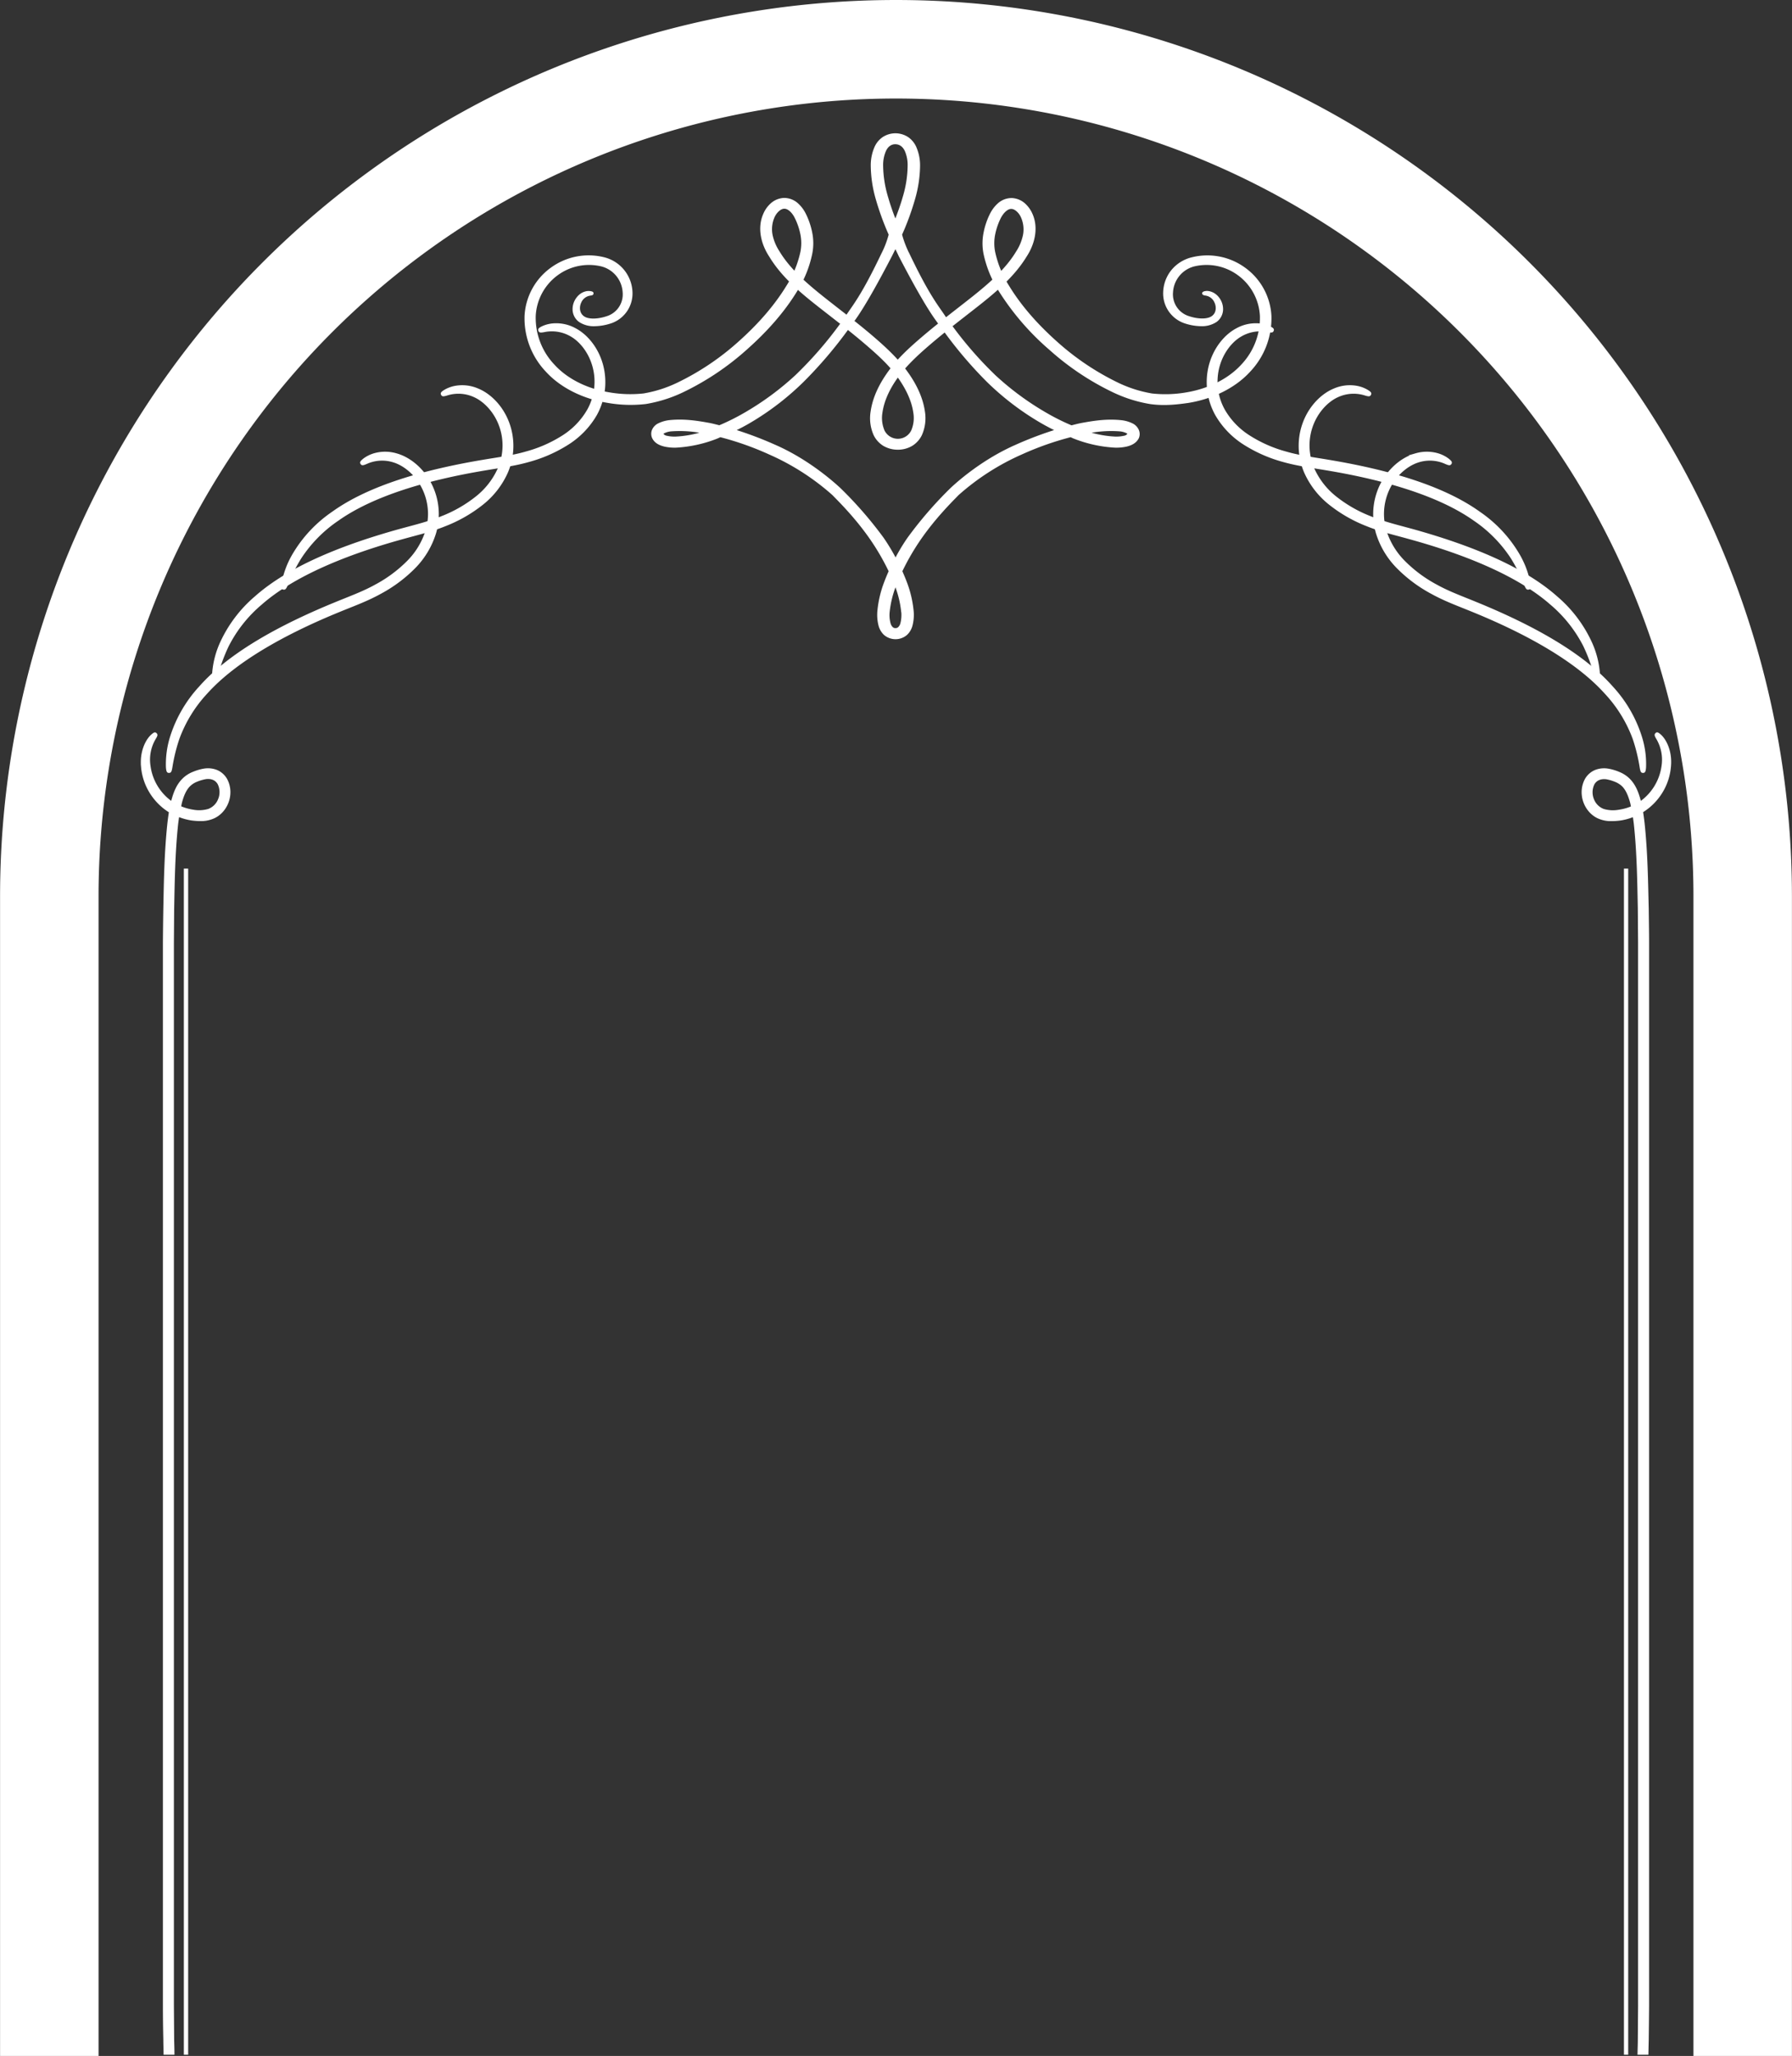 <svg id="goal" xmlns="http://www.w3.org/2000/svg" viewBox="0 0 824.06 945"><rect x="0" y="0" width="824.06" height="945" fill="#333333" stroke="none"/><defs><style>.cls-1,.cls-2{fill:#fff;}.cls-1{stroke:#fff;stroke-miterlimit:10;}</style></defs><title>goal</title><path class="cls-1" d="M363.85,217.05a8.2,8.2,0,0,0-1.07,4.43,6.72,6.72,0,0,0,2.76,5.1,11.7,11.7,0,0,0,7,1.86,24.61,24.61,0,0,0,7.77-1.46,14,14,0,0,0,9-13.93,16.67,16.67,0,0,0-12.62-15.31,29,29,0,0,0-24,4.62,28.69,28.69,0,0,0-12,21.81,35.07,35.07,0,0,0,9.58,25.24c6.72,7.42,17.06,12.5,28.28,14.29a60.11,60.11,0,0,0,17.42.5,63.71,63.71,0,0,0,16.86-5.32,124,124,0,0,0,29.18-19.51c8.82-7.82,17-16.72,23.24-27A51.4,51.4,0,0,0,472,195.52a24.22,24.22,0,0,0,0-9.41,33.44,33.44,0,0,0-3.1-9,15.34,15.34,0,0,0-3.24-4.22,9,9,0,0,0-6.11-2.41,9.15,9.15,0,0,0-6,2.53,12.9,12.9,0,0,0-3.12,4.49c-2.85,6.43-.9,13.74,2.69,19.16C460,208.09,471.4,216.3,482,224.62c5.36,4.15,10.68,8.35,15.81,12.77s10.1,8.92,13.93,14.15,6.84,11,7.7,17a15,15,0,0,1-1,8.57,7.35,7.35,0,0,1-13.16,0,15.14,15.14,0,0,1-1-8.57c.86-6,3.85-11.87,7.7-17s8.79-9.72,13.94-14.15,10.46-8.62,15.8-12.78c10.58-8.31,21.94-16.52,28.9-27.9,3.58-5.42,5.53-12.73,2.7-19.16a13.38,13.38,0,0,0-3.14-4.49,9.15,9.15,0,0,0-6-2.53,9,9,0,0,0-6.11,2.41,15.53,15.53,0,0,0-3.24,4.22,33.06,33.06,0,0,0-3.09,9,24.22,24.22,0,0,0,0,9.41,51.67,51.67,0,0,0,6.84,16.82,119.54,119.54,0,0,0,23.25,27,123.17,123.17,0,0,0,29.19,19.51,63.12,63.12,0,0,0,16.84,5.32c6.09.87,11.8.31,17.43-.5,11.21-1.79,21.55-6.87,28.27-14.29a35.11,35.11,0,0,0,9.58-25.24,28.68,28.68,0,0,0-12-21.82,29,29,0,0,0-24-4.61A16.86,16.86,0,0,0,637.6,204a16.55,16.55,0,0,0-3.23,9.05,14,14,0,0,0,9,13.92,24.33,24.33,0,0,0,7.77,1.46,11.74,11.74,0,0,0,7-1.86,6.77,6.77,0,0,0,2.76-5.1,8.12,8.12,0,0,0-1.07-4.43c-2.06-3.54-5.21-3.94-6.3-3.79s-1.29.43-1.24.63.2.36,1.17.5a5.75,5.75,0,0,1,4.41,3.39c.94,1.87,1.19,5.11-1.34,6.92s-7.49,1.42-11.74-.17a11,11,0,0,1-6.9-11.22A13.54,13.54,0,0,1,647.91,201a24.8,24.8,0,0,1,20.46,4,25.21,25.21,0,0,1,10.47,19.18,31.65,31.65,0,0,1-8.63,22.68c-6.05,6.66-15.31,11.28-25.66,13a56.79,56.79,0,0,1-15.88.5,58.92,58.92,0,0,1-15.54-4.91A120.46,120.46,0,0,1,585,236.65c-8.56-7.6-16.49-16.26-22.47-26.09A48.65,48.65,0,0,1,556.13,195a20.79,20.79,0,0,1-.08-8,31,31,0,0,1,2.7-8c1.23-2.41,3.35-4.54,5.22-4.46,1.89-.08,4.08,2,5.06,4.41a14.07,14.07,0,0,1,.89,8,22.66,22.66,0,0,1-3.26,7.93c-6.3,10.45-17.25,18.52-27.88,26.84-5.36,4.18-10.76,8.42-16,12.92s-10.43,9.21-14.55,14.82-7.4,11.82-8.4,18.73a18.55,18.55,0,0,0,1.35,10.62,11.37,11.37,0,0,0,4.12,4.62,12.56,12.56,0,0,0,6.52,1.78,12.39,12.39,0,0,0,6.51-1.78,11.42,11.42,0,0,0,4.11-4.62,18.63,18.63,0,0,0,1.36-10.62c-1-6.91-4.3-13.17-8.41-18.73S506,239,500.85,234.55s-10.62-8.74-16-12.9c-10.62-8.34-21.57-16.41-27.86-26.86a22.52,22.52,0,0,1-3.28-7.93,14.07,14.07,0,0,1,.89-8c1-2.4,3.18-4.49,5.06-4.41,1.87-.08,4,2,5.21,4.46a30.36,30.36,0,0,1,2.71,8,21,21,0,0,1-.07,8.06,48.45,48.45,0,0,1-6.43,15.58c-6,9.83-13.9,18.49-22.47,26.09a120,120,0,0,1-28.11,18.78A58.69,58.69,0,0,1,395,260.34a56.79,56.79,0,0,1-15.88-.5c-10.36-1.68-19.6-6.3-25.66-13a31.69,31.69,0,0,1-8.63-22.68A25.2,25.2,0,0,1,355.29,205a24.77,24.77,0,0,1,20.45-4,13.56,13.56,0,0,1,10.06,12.34,11,11,0,0,1-6.91,11.21c-4.25,1.59-9.27,2-11.74.17s-2.27-5-1.32-6.92a5.77,5.77,0,0,1,4.4-3.39c1-.14,1.13-.24,1.17-.5s0-.48-1.24-.63S365.91,213.51,363.85,217.05Z" transform="translate(-98.97 -79)"/><path class="cls-1" d="M622.18,276.76a5.55,5.55,0,0,0-2.32-2.54,14.86,14.86,0,0,0-5.27-1.58c-6.66-.71-12.64.25-18.36,1.3-1.58.31-3.07.71-4.56,1.09a101.14,101.14,0,0,1-12-6,131,131,0,0,1-23.23-17.13,175.34,175.34,0,0,1-20.13-23.07c-.9-1.18-1.71-2.29-2.42-3.31-.59-.84-1.11-1.65-1.61-2.36-3.25-4.71-7.18-9.88-15.48-27.19a46.65,46.65,0,0,1-3.53-9.17,119.9,119.9,0,0,0,5.91-16.07,56.93,56.93,0,0,0,2.39-15.64,20.67,20.67,0,0,0-1.8-8.55,10.28,10.28,0,0,0-3.31-4,10.16,10.16,0,0,0-11.46,0,10.31,10.31,0,0,0-3.32,4,20.5,20.5,0,0,0-1.79,8.55,56.93,56.93,0,0,0,2.38,15.64,124.18,124.18,0,0,0,5.89,16.07,44.27,44.27,0,0,1-3.53,9.17c-8.27,17.31-12.21,22.48-15.46,27.19-.25.37-.52.78-.83,1.21-.69,1-1.49,2.14-2.36,3.38h0A177.82,177.82,0,0,1,465,251.89,131.32,131.32,0,0,1,441.78,269a102.06,102.06,0,0,1-12,6c-1.49-.38-3-.78-4.55-1.09-5.73-1.05-11.71-2-18.37-1.3a14.81,14.81,0,0,0-5.26,1.58,5.44,5.44,0,0,0-2.32,2.54,4.32,4.32,0,0,0,.06,3.47c1.14,2.32,3.47,3.13,5.17,3.56a21.58,21.58,0,0,0,5.33.5,59.82,59.82,0,0,0,18.76-4.12c.56-.22,1.06-.5,1.61-.71a137.64,137.64,0,0,1,22.64,8,111.58,111.58,0,0,1,29.24,18.76c2.66,2.76,11.43,11.28,18.77,22.43a109.06,109.06,0,0,1,7.31,12.94c-.78,1.74-1.52,3.5-2.2,5.33a49.56,49.56,0,0,0-3,12.63,19.59,19.59,0,0,0,.53,7.1,8.59,8.59,0,0,0,2.23,3.77,7.59,7.59,0,0,0,10.09,0,8.59,8.59,0,0,0,2.23-3.77,19.16,19.16,0,0,0,.53-7.1,50,50,0,0,0-3-12.63c-.69-1.83-1.43-3.59-2.2-5.33a109.06,109.06,0,0,1,7.31-12.94c7.34-11.15,16.1-19.67,18.76-22.43a111.78,111.78,0,0,1,29.21-18.76,139.36,139.36,0,0,1,22.67-8c.56.21,1,.49,1.61.71a59.82,59.82,0,0,0,18.77,4.12,21.38,21.38,0,0,0,5.32-.5c1.71-.43,4-1.24,5.18-3.56A4.28,4.28,0,0,0,622.18,276.76Zm-212.46,3.41a16.4,16.4,0,0,1-4-.34,3.22,3.22,0,0,1-2.08-1.12c-.09-.46-.15-.62.56-1a9.16,9.16,0,0,1,3.31-.93,54.23,54.23,0,0,1,15.15,1A49.22,49.22,0,0,1,409.72,280.17Zm97.16-110.44a52.69,52.69,0,0,1-2.3-14.59,16.85,16.85,0,0,1,1.37-7c1-2.1,2.63-3.37,4.77-3.34s3.74,1.24,4.77,3.34a16.68,16.68,0,0,1,1.36,7,51.59,51.59,0,0,1-2.29,14.59c-1.09,3.84-2.45,7.49-3.84,11.05A108,108,0,0,1,506.88,169.73Zm7,190.12a15.7,15.7,0,0,1-.37,5.73,4.31,4.31,0,0,1-1.11,2,2.15,2.15,0,0,1-1.64.62,2.12,2.12,0,0,1-1.64-.62,4.32,4.32,0,0,1-1.12-2,15.07,15.07,0,0,1-.37-5.73,46.91,46.91,0,0,1,2.88-11.64l.25-.62.24.62A46.48,46.48,0,0,1,513.84,359.85Zm52.62-76.06c-14.65,6.32-26,16.07-30,19.82a180.94,180.94,0,0,0-19.85,22.92,88.67,88.67,0,0,0-5.85,9.76,93.61,93.61,0,0,0-5.86-9.76A180.94,180.94,0,0,0,485,303.61c-4.06-3.75-15.39-13.5-30-19.82a168,168,0,0,0-18.61-7q4.23-2,8.05-4.3A125.51,125.51,0,0,0,468.32,254,198.85,198.85,0,0,0,488.76,230c.93-1.27,1.73-2.42,2.41-3.35q.42-.56.75-1c3.75-5.27,9.07-14.34,16.75-29.11.68-1.34,1.37-2.76,2.05-4.15.68,1.39,1.39,2.81,2,4.15,7.68,14.77,13,23.84,16.76,29.11l1.54,2.14c.72,1,1.52,2.07,2.45,3.31a191.3,191.3,0,0,0,19.6,23A125.51,125.51,0,0,0,577,272.49c2.54,1.51,5.24,2.94,8.06,4.3A168.14,168.14,0,0,0,566.46,283.79Zm51.32-5.08a3.18,3.18,0,0,1-2.07,1.12,16.6,16.6,0,0,1-4,.34,48.94,48.94,0,0,1-12.88-2.39,53.85,53.85,0,0,1,15.11-1,9.16,9.16,0,0,1,3.31.93C617.94,278.09,617.87,278.25,617.78,278.71Z" transform="translate(-98.97 -79)"/><path class="cls-1" d="M230.78,347.93A78.71,78.71,0,0,1,237,335.51a62.11,62.11,0,0,1,17.27-17.58c16.17-11.46,41.17-18.78,67.87-23.21,6.63-1.13,13.47-2,19.94-3.85a65.69,65.69,0,0,0,18-7.92A38.88,38.88,0,0,0,373,269.54,30.7,30.7,0,0,0,376.79,253c-.59-10.88-6.84-19.26-13.37-22.68a17.93,17.93,0,0,0-9.12-2.23,14.72,14.72,0,0,0-5.75,1.27c-1.72.83-1.7,1.12-1.52,1.56s.38.57,2.06.27a17.64,17.64,0,0,1,12.64,2.07c5.32,3.07,10.65,10.42,11.11,19.91a26.91,26.91,0,0,1-3.41,14.4,34.81,34.81,0,0,1-11.56,12A61.16,61.16,0,0,1,341,287c-6.16,1.81-12.72,2.62-19.53,3.78-26.95,4.49-52.57,11.69-69.52,23.89A60.46,60.46,0,0,0,234,333.79a40.87,40.87,0,0,0-5.1,13.64c-.24,1.82-.06,2,.42,2.09S230.08,349.58,230.78,347.93Z" transform="translate(-98.97 -79)"/><path class="cls-1" d="M198.86,388.77a78.15,78.15,0,0,1,4.85-13,62,62,0,0,1,15.34-19.29c14.89-13.08,39-23,65.09-30.17,6.47-1.81,13.19-3.35,19.42-5.89a65.69,65.69,0,0,0,17.1-9.76A38.63,38.63,0,0,0,332.07,296a30.43,30.43,0,0,0,2.1-16.86c-1.73-10.76-8.81-18.44-15.67-21.16a17.9,17.9,0,0,0-9.3-1.27,14.75,14.75,0,0,0-5.58,1.87c-1.63,1-1.58,1.28-1.35,1.71s.43.53,2.08.05a17.61,17.61,0,0,1,12.77.74c5.62,2.5,11.7,9.25,13.14,18.64a27,27,0,0,1-1.89,14.67,34.83,34.83,0,0,1-10.24,13.18,61.3,61.3,0,0,1-16,9.17c-5.94,2.45-12.38,4-19,5.8-26.33,7.28-51.06,17.12-66.66,31a60.83,60.83,0,0,0-15.79,20.85,41.33,41.33,0,0,0-3.65,14.1c0,1.84.16,2,.64,2S198.33,390.48,198.86,388.77Z" transform="translate(-98.97 -79)"/><path class="cls-1" d="M177.71,431.89A79.71,79.71,0,0,1,181,418.42a62.15,62.15,0,0,1,12.94-21C207.18,382.7,230,370,255,359.8c6.22-2.56,12.7-4.89,18.6-8.16a65.48,65.48,0,0,0,15.81-11.7A38.74,38.74,0,0,0,299,324a30.4,30.4,0,0,0,.09-17c-3-10.48-10.93-17.27-18-19.16a18.07,18.07,0,0,0-9.41-.17,14.9,14.9,0,0,0-5.31,2.51c-1.5,1.2-1.41,1.47-1.14,1.86s.49.48,2.07-.19a17.61,17.61,0,0,1,12.78-.77c5.88,1.82,12.7,7.81,15.24,17a26.91,26.91,0,0,1-.14,14.8,34.92,34.92,0,0,1-8.61,14.28,61.93,61.93,0,0,1-14.84,11c-5.61,3.13-11.82,5.37-18.21,8-25.28,10.33-48.68,23-62.53,38.66a60.66,60.66,0,0,0-13.21,22.57,41.64,41.64,0,0,0-2,14.43c.18,1.83.39,1.94.89,1.95S177.39,433.66,177.71,431.89Z" transform="translate(-98.97 -79)"/><path class="cls-1" d="M800.44,347.93a77.81,77.81,0,0,0-6.18-12.42A62.19,62.19,0,0,0,777,317.93c-16.17-11.46-41.18-18.78-67.87-23.21-6.64-1.13-13.48-2-20-3.85a65.63,65.63,0,0,1-18-7.92,38.82,38.82,0,0,1-12.89-13.41A30.7,30.7,0,0,1,654.43,253c.59-10.88,6.84-19.26,13.37-22.68a17.93,17.93,0,0,1,9.12-2.23,14.67,14.67,0,0,1,5.75,1.27c1.72.83,1.71,1.12,1.53,1.56s-.38.57-2.07.27a17.65,17.65,0,0,0-12.64,2.07c-5.32,3.07-10.65,10.42-11.1,19.91a26.9,26.9,0,0,0,3.4,14.4,34.81,34.81,0,0,0,11.56,12,61.16,61.16,0,0,0,16.9,7.46c6.16,1.81,12.72,2.62,19.53,3.78,27,4.49,52.57,11.69,69.52,23.89a60.35,60.35,0,0,1,17.88,19.08,41.19,41.19,0,0,1,5.11,13.64c.23,1.82.05,2-.43,2.09S801.15,349.58,800.44,347.93Z" transform="translate(-98.97 -79)"/><path class="cls-1" d="M832.37,388.77a79.42,79.42,0,0,0-4.86-13,62.24,62.24,0,0,0-15.33-19.29c-14.89-13.08-39-23-65.1-30.17-6.46-1.81-13.19-3.35-19.42-5.89a65.63,65.63,0,0,1-17.09-9.76A38.65,38.65,0,0,1,699.15,296a30.61,30.61,0,0,1-2.1-16.86c1.74-10.76,8.82-18.44,15.67-21.16a17.94,17.94,0,0,1,9.31-1.27,14.69,14.69,0,0,1,5.57,1.87c1.63,1,1.59,1.28,1.36,1.71s-.44.53-2.08.05a17.64,17.64,0,0,0-12.78.74c-5.62,2.5-11.69,9.25-13.14,18.64a27,27,0,0,0,1.89,14.67,34.93,34.93,0,0,0,10.24,13.18,61.62,61.62,0,0,0,16,9.17c6,2.45,12.38,4,19,5.8,26.32,7.28,51.06,17.12,66.66,31a60.7,60.7,0,0,1,15.79,20.85,41.33,41.33,0,0,1,3.65,14.1c0,1.84-.15,2-.64,2S832.9,390.48,832.37,388.77Z" transform="translate(-98.97 -79)"/><path class="cls-1" d="M853.51,431.89a79.38,79.38,0,0,0-3.28-13.47,62.35,62.35,0,0,0-13-21C824,382.7,801.27,370,776.21,359.8c-6.22-2.56-12.71-4.89-18.6-8.16a65.54,65.54,0,0,1-15.82-11.7,38.63,38.63,0,0,1-9.6-15.94,30.49,30.49,0,0,1-.09-17c3-10.48,10.93-17.27,18-19.16a18.07,18.07,0,0,1,9.41-.17,14.81,14.81,0,0,1,5.31,2.51c1.5,1.2,1.42,1.47,1.15,1.86s-.49.48-2.09-.19a17.57,17.57,0,0,0-12.77-.77c-5.87,1.82-12.7,7.81-15.23,17a26.9,26.9,0,0,0,.13,14.8,34.83,34.83,0,0,0,8.62,14.28,62.07,62.07,0,0,0,14.83,11c5.61,3.13,11.83,5.37,18.21,8,25.29,10.33,48.69,23,62.53,38.66a60.39,60.39,0,0,1,13.21,22.57,41.06,41.06,0,0,1,2,14.43c-.17,1.83-.38,1.94-.88,1.95S853.83,433.66,853.51,431.89Z" transform="translate(-98.97 -79)"/><path class="cls-1" d="M862.6,417.21c-1.43-1.3-1.67-1.21-2-.87s-.41.59.46,2.05a19.22,19.22,0,0,1,2.48,12.69A24.49,24.49,0,0,1,853.15,448c-.06-.31-.09-.65-.18-1-.9-3.34-2.14-6.9-4.9-9.69a13.93,13.93,0,0,0-4.74-3.07,22,22,0,0,0-5.14-1.48,10.8,10.8,0,0,0-5.73.71,9.09,9.09,0,0,0-4.3,4c-3.53,6.85.15,15.33,6.75,17.63a13.9,13.9,0,0,0,4.77.83,33.2,33.2,0,0,0,4.4-.28,27.07,27.07,0,0,0,6.19-1.73c.19,1.24.37,2.51.53,3.81,1.42,13.38,1.58,26.66,1.83,39l.12,15.64V1000.9l-.12,15.64c0,2.11-.1,4.24-.13,6.41h4c.06-2.13.09-4.27.15-6.38.06-5.42.13-10.65.16-15.67V512.35c0-5.05-.1-10.28-.16-15.7-.31-12.39-.46-25.65-1.92-39.4-.21-1.73-.43-3.46-.71-5.2a27.13,27.13,0,0,0,9-9,26.54,26.54,0,0,0,3.84-11.64C867.58,424.05,864.52,419,862.6,417.21Zm-19.11,34.47a15.5,15.5,0,0,1-7.19-.37,8.31,8.31,0,0,1-4.83-4.83,8.84,8.84,0,0,1,.22-7.13c1.12-2.07,3.34-3,6-2.66a19.91,19.91,0,0,1,4.12,1.21,10.6,10.6,0,0,1,3.47,2.2c1.89,1.89,3,4.8,3.84,7.89.15.62.28,1.3.4,2A23.74,23.74,0,0,1,843.49,451.68Z" transform="translate(-98.97 -79)"/><polygon class="cls-1" points="748.24 943.95 748.24 814.19 748.24 771.67 748.24 399.75 747.28 399.75 747.28 771.67 747.28 814.19 747.28 943.95 748.24 943.95"/><path class="cls-1" d="M203.06,437.46a9.09,9.09,0,0,0-4.3-4,10.8,10.8,0,0,0-5.73-.71,22,22,0,0,0-5.14,1.48,13.53,13.53,0,0,0-4.71,3.07c-2.79,2.79-4,6.35-4.93,9.69-.09.34-.12.68-.18,1a24.34,24.34,0,0,1-10.38-16.88,19.08,19.08,0,0,1,2.45-12.69c.87-1.46.87-1.68.49-2.05s-.58-.43-2,.87c-1.92,1.77-5,6.84-4.3,14.22a26.54,26.54,0,0,0,3.84,11.64,27.13,27.13,0,0,0,9,9c-.28,1.74-.5,3.47-.71,5.2-1.46,13.75-1.64,27-1.89,39.4q-.14,8.13-.19,15.7V1000.9q0,7.53.19,15.67c0,2.11.09,4.25.12,6.38h4c0-2.17-.09-4.3-.13-6.41l-.12-15.64V512.35l.12-15.64c.25-12.33.41-25.61,1.83-39,.16-1.3.34-2.57.53-3.81a27.51,27.51,0,0,0,6.19,1.73,33.2,33.2,0,0,0,4.4.28,13.9,13.9,0,0,0,4.77-.83C202.91,452.79,206.59,444.31,203.06,437.46Zm-3.31,9a8.31,8.31,0,0,1-4.83,4.83,15.5,15.5,0,0,1-7.19.37,24.47,24.47,0,0,1-6-1.73c.13-.66.25-1.34.4-2,.81-3.09,1.95-6,3.87-7.89a10.16,10.16,0,0,1,3.44-2.2,20.46,20.46,0,0,1,4.12-1.21c2.7-.37,4.89.59,6,2.66A8.84,8.84,0,0,1,199.75,446.48Z" transform="translate(-98.97 -79)"/><polygon class="cls-1" points="86.03 943.95 86.03 814.19 86.03 771.67 86.03 399.75 85.04 399.75 85.04 771.67 85.04 814.19 85.04 943.95 86.03 943.95"/><path class="cls-2" d="M877.71,1024V491a366.71,366.71,0,1,0-733.42,0v533H99V491A412,412,0,1,1,923,491v533Z" transform="translate(-98.97 -79)"/></svg>